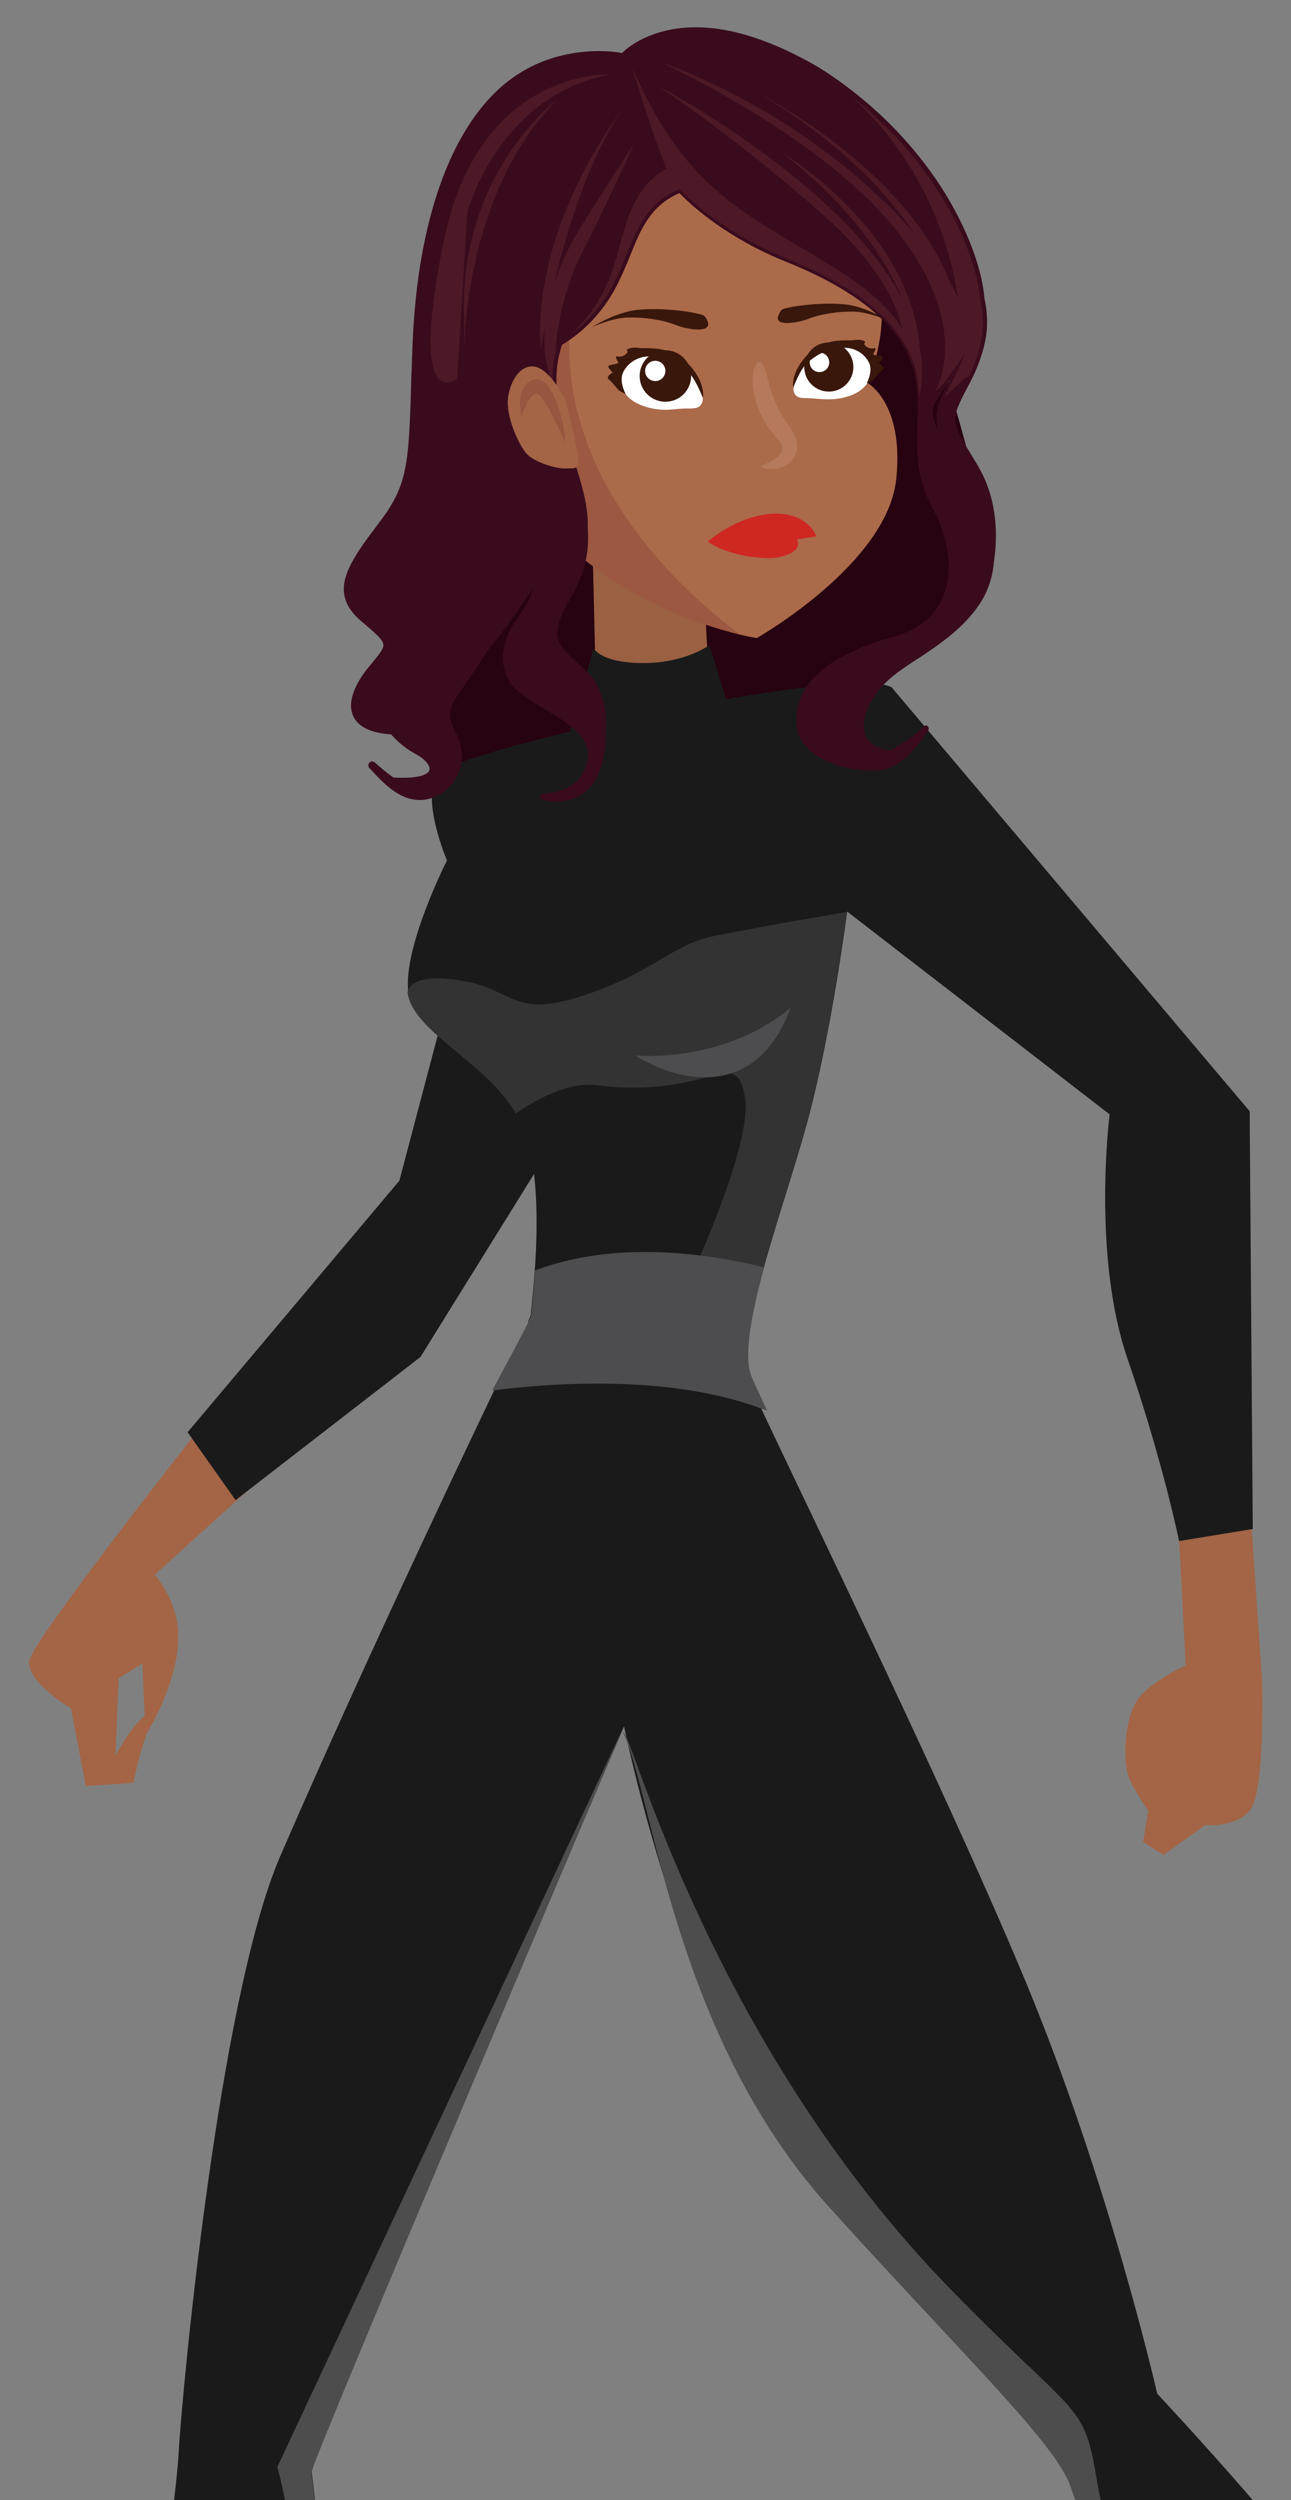 <?xml version="1.0" encoding="utf-8"?>
<!-- Generator: Adobe Illustrator 24.3.0, SVG Export Plug-In . SVG Version: 6.00 Build 0)  -->
<svg version="1.1" id="Layer_1" xmlns="http://www.w3.org/2000/svg" xmlns:xlink="http://www.w3.org/1999/xlink" x="0px" y="0px"
	 viewBox="0 0 331 641" style="enable-background:new 0 0 331 641;" xml:space="preserve">
<rect x="0" y="0" width="331" height="641" fill="#808080" stroke="none"/>
<style type="text/css">
	.st0{fill:#270210;}
	.st1{fill:#A36546;}
	.st2{fill:#1A1A1A;}
	.st3{fill:#9A6042;}
	.st4{fill:#AB6A4A;}
	.st5{opacity:0.28;fill:#7C2E2E;}
	.st6{fill:#CF2721;}
	.st7{fill:#333333;}
	.st8{fill:#4D4D4F;}
	.st9{fill:#4D4D4D;}
	.st10{opacity:0.59;fill:#BE8469;}
	.st11{fill:#FFFFFF;}
	.st12{fill:#39170B;}
	.st13{fill:#390B1D;}
	.st14{opacity:0.29;fill:#813B3B;}
</style>
<g>
	<path class="st0" d="M186,187.8c3.9,9,23.7,4.1,28.4,0.5v-3.3c2.8-5.2,4.3-9.4,8.8-13.4c2.1-1.8,4.3-3.4,6.6-4.9
		c1.6-0.7,3-1.3,4.1-1.8c5.8-2.7,13.2-5.8,16-12.5c3-2.7,5.1-5.6,4.6-8c-1.1,0.6-2.3,1.4-3.5,2.2c0-0.6-0.1-1.2-0.2-1.8
		c4.7-13.2-10.4-52.4-10.6-57.1c-0.3-6.1-15.9-12.1-15.4-11.1c3.6,6.2-40.2,67.8-49.6,72.5C162.8,155.4,185,185.5,186,187.8z
		 M136.8,204.8c16.3-7.3,19.8-45.4,18.5-66.4c-6.4-8.1-13.6-0.5-14.9-4c-1.6,2.8-33,36.4-33,36.4c-7.3,9.5-2.6,19.6,4.6,26.3
		c0.9,0.8-8.7,5.5-7.7,6.2s11.2-3,12.2-2.3C123.1,204.8,130.9,206.6,136.8,204.8z"/>
	<path class="st1" d="M39.7,403.7l24.5-22.2l-12.4-16.1c0,0-43.5,55.1-44.3,60.4c-0.8,5.4,10.7,12.2,10.7,12.2l3.8,19.9l12.2-0.8
		c0,0,3.1-15.7,6.9-19.5c-6.1,1.5-11.5,12.6-11.5,12.6l0.8-19.9l6.1-3.8l0.8,18.4c0,0,8.4-13,8.4-25.2
		C45.8,410.6,39.7,403.7,39.7,403.7z"/>
	<path class="st1" d="M302,388.6l18.7-0.2l2.9,42.8c0,0,0.8,28.3-3.1,32.9c-3.8,4.6-11.5,3.8-11.5,3.8l-10.7,7.7l-5.2-3.4l1.3-8
		c0,0-2.3-3.1-4.6-7.6c-2.3-4.6-1.5-16.8,2.3-21.4c3.8-4.6,11.9-8.2,11.9-8.2L302,388.6z"/>
	<polygon class="st2" points="113.9,259.1 102.4,302.7 48.1,367.2 60.4,384.6 107.8,347.9 143,291.2 	"/>
	<path class="st2" d="M104.7,254.5c1.5,11.5,26,19.9,30.6,37.5c4.6,17.6,0.8,42.8,0.8,45.1c0,0.2-0.3,0.8-0.7,1.7l56.4,7.4
		c0.4-14.3,10.4-40.5,15.5-59.7c6.1-23,9.9-52.8,9.9-52.8l67.3,52c0,0-4.6,36,4.6,62.7c9.2,26.8,13.2,46.7,13.2,46.7l18.9-3.1
		l-0.8-107.1l-91.8-108.7c-11.5-6.1-111.7,16.1-116.3,22.2c-4.6,6.1,2.3,22.2,2.3,22.2S103.2,243,104.7,254.5z"/>
	<path class="st2" d="M429,891.3c-2.2-8.7-17.4-26.8-17.4-26.8s2.9-11.6,0.7-17.3c-2.2-5.8-57.1-154.7-64.3-170.6
		c-7.2-15.9-51.3-62.9-51.3-62.9s-12.3-54.2-34-106.3c-21.7-52.1-65.1-140.3-69.4-150.4c-0.7-1.7-5.7-5.9-5.6-8.6h-57.1
		C124.9,360.1,94,424.7,71.8,476c-15.9,37-25.3,139.2-26,152.9c-0.7,13.7-10.8,85.3-14.5,115.7c-3.6,30.4-18.8,81-23.1,95.4
		c-3,10-10.1,36.1-18.8,45.5c-8.7,9.4-24.6,10.8-24.6,10.8l4.3,7.2c0,0,28.2,2.9,34.7-2.9c6.5-5.8,13.7-34.7,15.9-33.3
		c2.2,1.4,0.7,31.8,0.7,31.8l6.5-0.7c0,0,6.5-32.5,5.1-43.4C30.6,844.3,22,840,22,840l12.3-5.1l-6.5-12.3c0,0,49.2-98.3,53.5-115
		c4.3-16.6-0.7-70.9-1.4-73.7c-0.7-2.9,80.1-191.3,80.1-191.3s17.5,86.5,52.9,123.3c35.4,36.9,58.2,60.7,61.8,71.6
		c3.6,10.8,26.8,73,49.9,104.1c23.1,31.1,61.8,70.1,61.8,77.4c0,7.2-3.6,15.2-3.6,15.2l8.7,3.6c0,0-5.8,12.3-5.1,21.7
		c0.7,9.4,8,4.3,8,13.7c0,9.4-2.2,26,4.3,32.5c6.5,6.5,25.3,20.2,25.3,20.2l6.5-2.9C430.4,923.2,431.2,900,429,891.3z"/>
	<polygon class="st3" points="152,143.5 153.1,189.5 182,180.3 180.7,153.8 	"/>
	<path class="st4" d="M222.3,98.1c0,0,9.5,5,7.5,24.6c-2.2,21.9-35.8,40.9-35.8,40.9s-47.5-7.4-67.6-49
		c-20.1-41.6,16.9-73.8,59.1-65.9C226.6,45.2,231.2,78.1,222.3,98.1z"/>
	<path class="st5" d="M126.4,114.7c-16.6-34.3,5.7-62.2,37.8-66.5c-9.5,6.9-17.3,18.3-18.2,37.2c-1.7,38.6,29,66.3,43.9,77.4
		C177.9,159.9,143,148.8,126.4,114.7z"/>
	<path class="st6" d="M181.5,138.8c0,0,7.5-6.6,16.6-7.1c9.1-0.4,11.2,5.8,11.2,5.8l-5,0.8c0,0,1.7,2.5-2.9,4.1
		C196.9,144.2,185.7,142.2,181.5,138.8z"/>
	<path class="st7" d="M191.2,337.9l2.2-3.1c3.1-14.5,9.9-33.4,13.8-48.2c6.1-23,9.9-52.8,9.9-52.8s-22.2,3.8-33.7,6.1
		c-11.5,2.3-15.3,9.2-33.7,15.3c-18.4,6.1-17.6-1.5-31.4-3.8c-13.8-2.3-13.8,3.1-13.8,3.1c1.3,10,19.9,17.6,27.8,31
		c4.8-3.6,13.6-8.1,20.4-7.3c29.1,3.8,36-10.7,38.3,3.1c2.3,13.8-18.4,55.9-18.4,55.9L191.2,337.9z"/>
	<path class="st8" d="M196.7,361.7c-1.9-4.1-3.3-7.1-3.9-8.5c-2.3-5.3-0.2-16,3.1-28.3c-15.6-3.8-38.4-6.8-58.7,0.8
		c-0.4,6.1-1,10.6-1,11.5c0,0.7-3.9,7.9-10,19.3C143.4,354.3,173.6,352.5,196.7,361.7z"/>
	<path class="st8" d="M162.9,270.6c0,0,22.2,2.3,39.8-12.2C194.3,281.3,175.1,278.2,162.9,270.6z"/>
	<path class="st9" d="M79.8,634c-0.4-1.8,80.1-191.3,80.1-191.3L71.1,632.5c0,0,11.6,38.3-2.2,82.4C55.2,759,22.7,820.5,22.7,820.5
		s-8,10.8-6.5,21.7c1.4,10.8-3.6,29.6-11.6,44.1c-6,10.9-27.5,12.7-37.5,13.9l2,3.4c0,0,28.2,2.9,34.7-2.9
		c6.5-5.8,13.7-34.7,15.9-33.3c2.2,1.4,0.7,31.8,0.7,31.8l6.5-0.7c0,0,6.5-32.5,5.1-43.4C30.6,844.3,22,840,22,840l12.3-5.1
		l-6.5-12.3c0,0,49.2-98.3,53.5-115C85.6,691.1,80.5,636.9,79.8,634z"/>
	<g>
		<path class="st7" d="M430.4,923.2c0,0,0.2-7.5,0-15.5c-10.9,13.3-20.3,4.7-27.5-6.2c-4-6-8.4-13.3-8.9-19.1
			c-0.3,8.7-0.1,18.7,4.6,23.5c6.5,6.5,25.3,20.2,25.3,20.2L430.4,923.2z"/>
		<path class="st9" d="M391.4,837.8c0,0-5.8,12.3-5.1,21.7c0.7,9.1,7.4,4.7,7.9,12.9c0.6-5.7,1.5-10.4,0-12.1
			c-3.6-4.3-2.9-22.4-2.2-31.8c0.7-9.4-2.9-23.1-44.1-70.9c-41.2-47.7-62.9-99-66.5-120.7c-3.6-21.7-4-15.5-37.6-49.9
			c-62.4-64-82.3-144.7-84-142.8c7.8,16.9,13,77.7,52.9,121.8c35.1,38.8,58.2,60.7,61.8,71.6c3.6,10.8,26.8,73,49.9,104.1
			c23.1,31.1,61.8,70.1,61.8,77.4c0,7.2-3.6,15.2-3.6,15.2L391.4,837.8z"/>
	</g>
	<path class="st2" d="M152.2,166.2c0,0,1.8,3.8,12.7,3.8c10.8,0,17-4.6,17-4.6l7.4,24c0,0-7.7,6.2-23.2,6.2s-19.8-8.6-19.8-8.6
		L152.2,166.2z"/>
	<g>
		<path class="st10" d="M195.3,119.7c0-0.3,0.5-0.6,1.3-0.9c0.8-0.4,2-0.9,2.9-1.7c0.4-0.4,0.8-0.9,1-1.5c0.2-0.5,0.1-1-0.1-1.5
			c-0.4-1.1-1.9-2.4-3.3-4.4c-2.7-3.7-4-8.2-4.1-11.5c-0.1-3.4,0.8-5.5,1.8-5.4c1,0.1,1.4,2.1,2.2,4.9c0.7,2.8,1.9,6.4,4,9.6
			c0.8,1.5,2.6,3.1,3.3,5.9c0.3,1.4,0,3-0.7,4.1c-0.7,1.1-1.6,1.8-2.5,2.2c-1.8,0.9-3.3,0.8-4.2,0.8
			C195.9,120.1,195.4,119.9,195.3,119.7z"/>
	</g>
	<g>
		<path class="st11" d="M179.7,103.8c1.8-2.2-1.5-10.2-9.1-12.4c-7.6-2.3-11.5,2.9-11.7,5c-0.2,2.1,0.9,5.6,5.3,7.4
			c4.4,1.8,8,1.2,10.1,1C176.9,104.6,178.7,105.1,179.7,103.8z"/>
		<circle class="st12" cx="170.6" cy="96.4" r="6.6"/>
		<circle class="st11" cx="168" cy="95.1" r="2.6"/>
		<path class="st12" d="M180.2,102c0,0,0.9-3.9-3.8-8.8c-4.8-4.9-10.9-3.7-12.6-4c-1.7-0.3-3.5,0.3-3,0.7c0.5,0.4-1,1.8-2.3,1.5
			s0,1.2,0,1.6c0,0.4-2.3,0.4-2.5,0.9c-0.2,0.5,1.3,1.6,1,1.7c-0.4,0.1-1.6,1.1-1,1.6c0.6,0.4,1.9,2,2.4,2.6c0.5,0.6,2,1.2,2,1.2
			s-1.7-3.1-0.7-5.4c1-2.2,3.6-4.6,7.9-4.2s7.1,2.4,9,4.1C178.4,97.3,180.2,102,180.2,102z"/>
		<path class="st12" d="M181.4,82.3c1.3,3.1-4.6,2.4-8.2,1c-3.6-1.4-8.3-2-12.3-1.9c-4,0.1-9.2,2.5-9.2,2.5s6.2-4,12.1-4.5
			c5.9-0.5,12.5,0.4,14.5,0.9C180.4,80.8,180.6,80.6,181.4,82.3z"/>
	</g>
	<g>
		<path class="st11" d="M203.9,101.2c-1.7-2.1,1.4-9.6,8.6-11.8c7.2-2.1,10.9,2.8,11.1,4.7c0.2,1.9-0.9,5.4-5,7.1
			c-4.2,1.7-7.6,1.1-9.6,1C206.5,101.9,204.8,102.4,203.9,101.2z"/>
		<circle class="st12" cx="212.5" cy="94.1" r="6.3"/>
		<path class="st11" d="M207.6,92.9c0,1.4,1.1,2.5,2.5,2.5c1.4,0,2.5-1.1,2.5-2.5c0-1.4-1.1-2.5-2.5-2.5
			C208.7,90.4,207.6,91.5,207.6,92.9z"/>
		<path class="st12" d="M203.4,99.4c0,0-0.9-3.7,3.6-8.4c4.5-4.7,10.3-3.5,11.9-3.8c1.6-0.3,3.3,0.2,2.8,0.7
			c-0.5,0.4,0.9,1.7,2.2,1.4c1.3-0.3,0,1.1,0,1.5c0,0.4,2.2,0.3,2.4,0.8c0.2,0.5-1.3,1.5-0.9,1.6c0.3,0.1,1.6,1.1,1,1.5
			c-0.6,0.4-1.8,1.9-2.3,2.5c-0.5,0.6-1.9,1.1-1.9,1.1s1.6-3,0.7-5.1c-0.9-2.1-3.4-4.4-7.5-4s-6.7,2.3-8.5,3.9
			C205,94.9,203.4,99.4,203.4,99.4z"/>
		<path class="st12" d="M199.6,80.8c-1.3,2.9,4.3,2.2,7.8,0.9c3.4-1.3,7.9-1.9,11.6-1.8c3.8,0.1,8.7,2.3,8.7,2.3s-5.9-3.8-11.5-4.2
			c-5.6-0.5-11.9,0.4-13.7,0.8S200.3,79.1,199.6,80.8z"/>
	</g>
	<g>
		<g>
			<path class="st13" d="M98.3,165.3c0.1,1.1-1.3,2.7-3.5,5.4c-1.9,2.2-6.1,7.9-4.4,12.5c1.1,3,4.4,4.7,9.9,5.1
				c0.7,0.8,2.8,3.2,6.6,5.2c2,1.1,3.5,2.8,3.2,3.9c-0.1,0.5-0.9,2-6.9,2c-0.8,0-1.6,0-2.4-0.1c-1.7-1.2-3.3-2.6-4.7-3.8l-0.1-0.1
				c-0.2-0.1-0.4-0.2-0.6-0.2c-0.4,0-0.7,0.3-0.9,0.6c-0.1,0.4-0.1,0.8,0.2,1.1c3.4,3.7,7.5,8.2,12.9,8.2c1.2,0,2.4-0.2,3.6-0.7
				c2.7-1,5-3.2,6.2-5.9c1.2-2.7,1.3-5.7,0.4-8.5c-0.3-0.9-0.7-1.7-1.1-2.5c-0.5-0.9-0.9-1.8-1.1-2.7c-0.4-1.9-0.2-3.5,0.9-5.2
				c1-1.6,2.2-3.2,3.2-4.8c1.3-1.8,2.6-3.7,3.8-5.6c0.5-0.8,1-1.6,1.5-2.4c2.9-3.4,5.7-7.2,8.7-11.7c1.1-1.4,2-2.8,2.8-4.1
				c-0.1,0.8-0.3,1.5-0.6,2.2c-0.7,1.5-1.6,2.8-2.5,4.2c-0.6,0.9-1.2,1.8-1.8,2.7c-2.2,3.7-4,8.3-1.4,13.9c1.3,2.9,5.2,5.2,9.3,7.7
				c6,3.6,12.1,7.3,11.2,12.8c-1.5,8.5-9.7,8.9-11.3,8.9c-0.1,0-0.2,0-0.2,0c0,0,0,0,0,0c-0.4,0-0.7,0.3-0.7,0.7
				c-0.1,0.4,0.2,0.8,0.5,0.9c0.1,0,1.6,0.5,3.7,0.5c3.7,0,10.2-1.5,12.1-11.6c0.4-2.2,0.6-4.2,0.5-5.9c0.4-4.7-0.3-8.8-2.2-12.4
				c-1.3-2.4-3.2-4.1-5.1-5.7c-0.4-0.4-0.8-0.7-1.2-1.1c-2-1.9-4-3.9-3.9-6.5c0.1-3.1,1.7-6,3.3-8.8c0.4-0.8,0.9-1.6,1.3-2.4
				c1.8-3.6,2.9-7.1,3.2-10.8c0.1-1.7,0.1-3.4,0-5.1c0.1-3-0.4-6.5-1.5-10.5c-0.7-2.7-1.6-5.3-2.4-7.9c-3.2-10.1-5.9-18.9-2.7-28.4
				c3.5-2.1,8.4-5.9,12.4-12.3c2.1-3.4,3.6-7,5-10.4c2.8-7,5.3-13,12.7-16.2c3.5,3.6,12.5,11.7,27.8,17.8c20,8.1,31,18.3,32.8,30.4
				c0.6,4.3,0.5,8.1,0.4,11.8c-0.2,6.7-0.3,13.1,4,21c4.1,7.5,5.1,15.7,2.8,21.9c-2,5.4-6.3,9-12.8,10.8
				c-17.3,4.9-25.5,12.2-25,22.3c0.4,8.4,11.5,12.1,19.2,12.1c1.4,0,2.6-0.1,3.6-0.4c5.9-1.5,10.7-9.6,11-9.9
				c0.2-0.3,0.1-0.8-0.1-1.1c-0.1-0.1-0.3-0.2-0.5-0.2c-0.2,0-0.4,0.1-0.5,0.2c0,0-4.3,4.4-9.1,6.2c-1.4-0.3-5.1-1.2-6-4.1
				c-0.8-2.7,0.2-5.6,0.9-7.2c2.6-5.6,7.1-8.6,11.8-11.7c0.5-0.3,0.9-0.6,1.4-0.9c5.6-3.7,11.4-7.8,15.3-13.7
				c2.1-3.2,3.3-6.8,3.6-10.6c1.2-7.7,0.4-15.1-2.3-21.3c-1-2.3-2.3-4.4-3.6-6.5c-0.5-0.8-1-1.7-1.5-2.5c-1.8-3-3.2-5.8-2-9
				c0.7-1.9,1.6-3.6,2.5-5.3c0.7-1.4,1.5-2.8,2.1-4.2c1.3-3,2.6-6.7,3-10.7c0.2-2.8,0-5.5-0.6-8.2c-0.6-7.7-4.5-18-10.5-27.6
				c-5.5-8.7-15.5-21.3-32.1-31.7C198.2,10.5,187.8,7,178.4,7c-11.4,0-17.6,5.2-18.9,6.6c-0.8-0.2-3-0.5-5.9-0.5
				c-6.9,0-17,1.7-25.8,9.8c-13.3,12.3-21.2,36.3-22.1,67.5c-0.1,1.8-0.1,3.6-0.2,5.2c-0.7,24.3-0.8,28.7-8.9,39.2
				c-5.8,7.6-8.9,12.6-8.4,17.2c0.3,2.6,1.7,5,4.6,7.4C96.3,162.4,98.2,164,98.3,165.3z M240.1,107c0,1.2,0.1,2.3,0.4,3.4
				c-1.4-2.9-1.9-5.4-0.6-7.5c1.3-2.1,2.5-3.8,3.6-5.3c-0.1,0.2-0.2,0.4-0.3,0.5l-0.1,0.1C241.7,100.8,240.2,103.8,240.1,107z"/>
			<path class="st14" d="M119,91.4v-1.1C119,91,119,91.4,119,91.4z M119,82.3v8c0.1-6.7,1.6-42.4,24-64.9
				C143,25.4,117.2,44.5,119,82.3z M239.7,100.5l2.2-2.1c2.1-3,3.9-5.2,5.4-7.7c-1,2.7-2.2,5.3-3.5,7.8c-0.5,1-1.1,2.1-1.6,3.3
				l5.4-5.1c0,0,0.3,0,0.8-0.1c0.2-0.4,0.4-0.8,0.6-1.3c1.4-3.3,2.6-6.8,2.9-10.4c0.2-2.8,0-5.5-0.6-8
				c-0.8-11.5-10.2-34.4-33.2-52.4c20,18.2,25.8,40.3,27.5,51.8c-0.6-1.3-1.3-2.7-2.1-4.1C232,42.9,194.6,24,194.6,24
				c20.8,12.2,33.1,25.9,40.1,36.2c-1.5-1.8-3.3-3.7-5.1-5.6c-27.5-28.2-60.3-38.7-60.3-38.7s42,19.1,61.2,44
				C249.7,84.7,239.7,100.5,239.7,100.5z M117.2,97.1l2.6-42.6c0,0,7.9-30.1,36.7-35.4c0,0-33.7-1.9-42.8,43
				C104.6,107.2,117.2,97.1,117.2,97.1z M146.2,85.9c3-2.2,6.5-5.5,9.5-10.3c6.5-10.4,6.6-22.2,18.5-27.1c3.3,3.4,12.3,11.7,27.9,18
				c20.1,8.1,31.5,18.6,33.2,31.1c0.2,1.4,0.3,2.8,0.4,4.1c0.9-4.3,0.9-8.5,0.1-12.7c-2.6-30.5-35.1-49.7-35.1-49.7
				c19.3,15.1,27.4,29.4,30.7,37.4c-15.6-30-62.6-54.6-62.6-54.6s21,13.9,42.8,33.5c14.5,13,18.6,23.3,19.7,28.7
				c-2.4-4-7-9-15.4-14.4c-22.3-14.3-39.4-19.1-53.8-52.6c0,0,4.3,14.7,8.8,26c-1.4,0.6-6.3,3.3-9.6,11.8
				C157.7,64.6,157.9,75,146.2,85.9z M160.5,26.8c0,0-24,29.6-21.9,62.6l1.1-5.3c-0.4,5,0.1,9.9,2,14.1c-0.1-2.6,0.1-5.3,0.8-7.9
				l0-0.8c0,0,0.4-12.4,7-25.3c6.6-12.9,13.1-27.3,13.1-27.3s-8.3,12.4-14.4,22.5c-2.3,3.7-4.5,8.5-6.2,13.6
				C144.5,62.4,150.5,40.3,160.5,26.8z"/>
		</g>
	</g>
	<g>
		<path class="st1" d="M145.1,102.8c0,0-3.2-6.8-7-8.5c-3.8-1.6-7,2.3-7.8,7.3c-0.8,4.9,2.7,12.5,4.7,14.7c1.9,2.2,7.9,4,10.1,3.8
			c2.1-0.1,3,0.4,3.2-1.8C148.4,116,145.1,102.8,145.1,102.8z"/>
		<path class="st5" d="M145,113.6c-0.6-7.1-2.8-12.9-5.1-15.3c-2.3-2.3-5.1-0.6-6.1,2c-1,2.6-0.1,6.4-0.1,6.4s2.2-6.5,4.2-5.7
			C139.9,101.9,145,113.6,145,113.6z"/>
	</g>
</g>
</svg>
